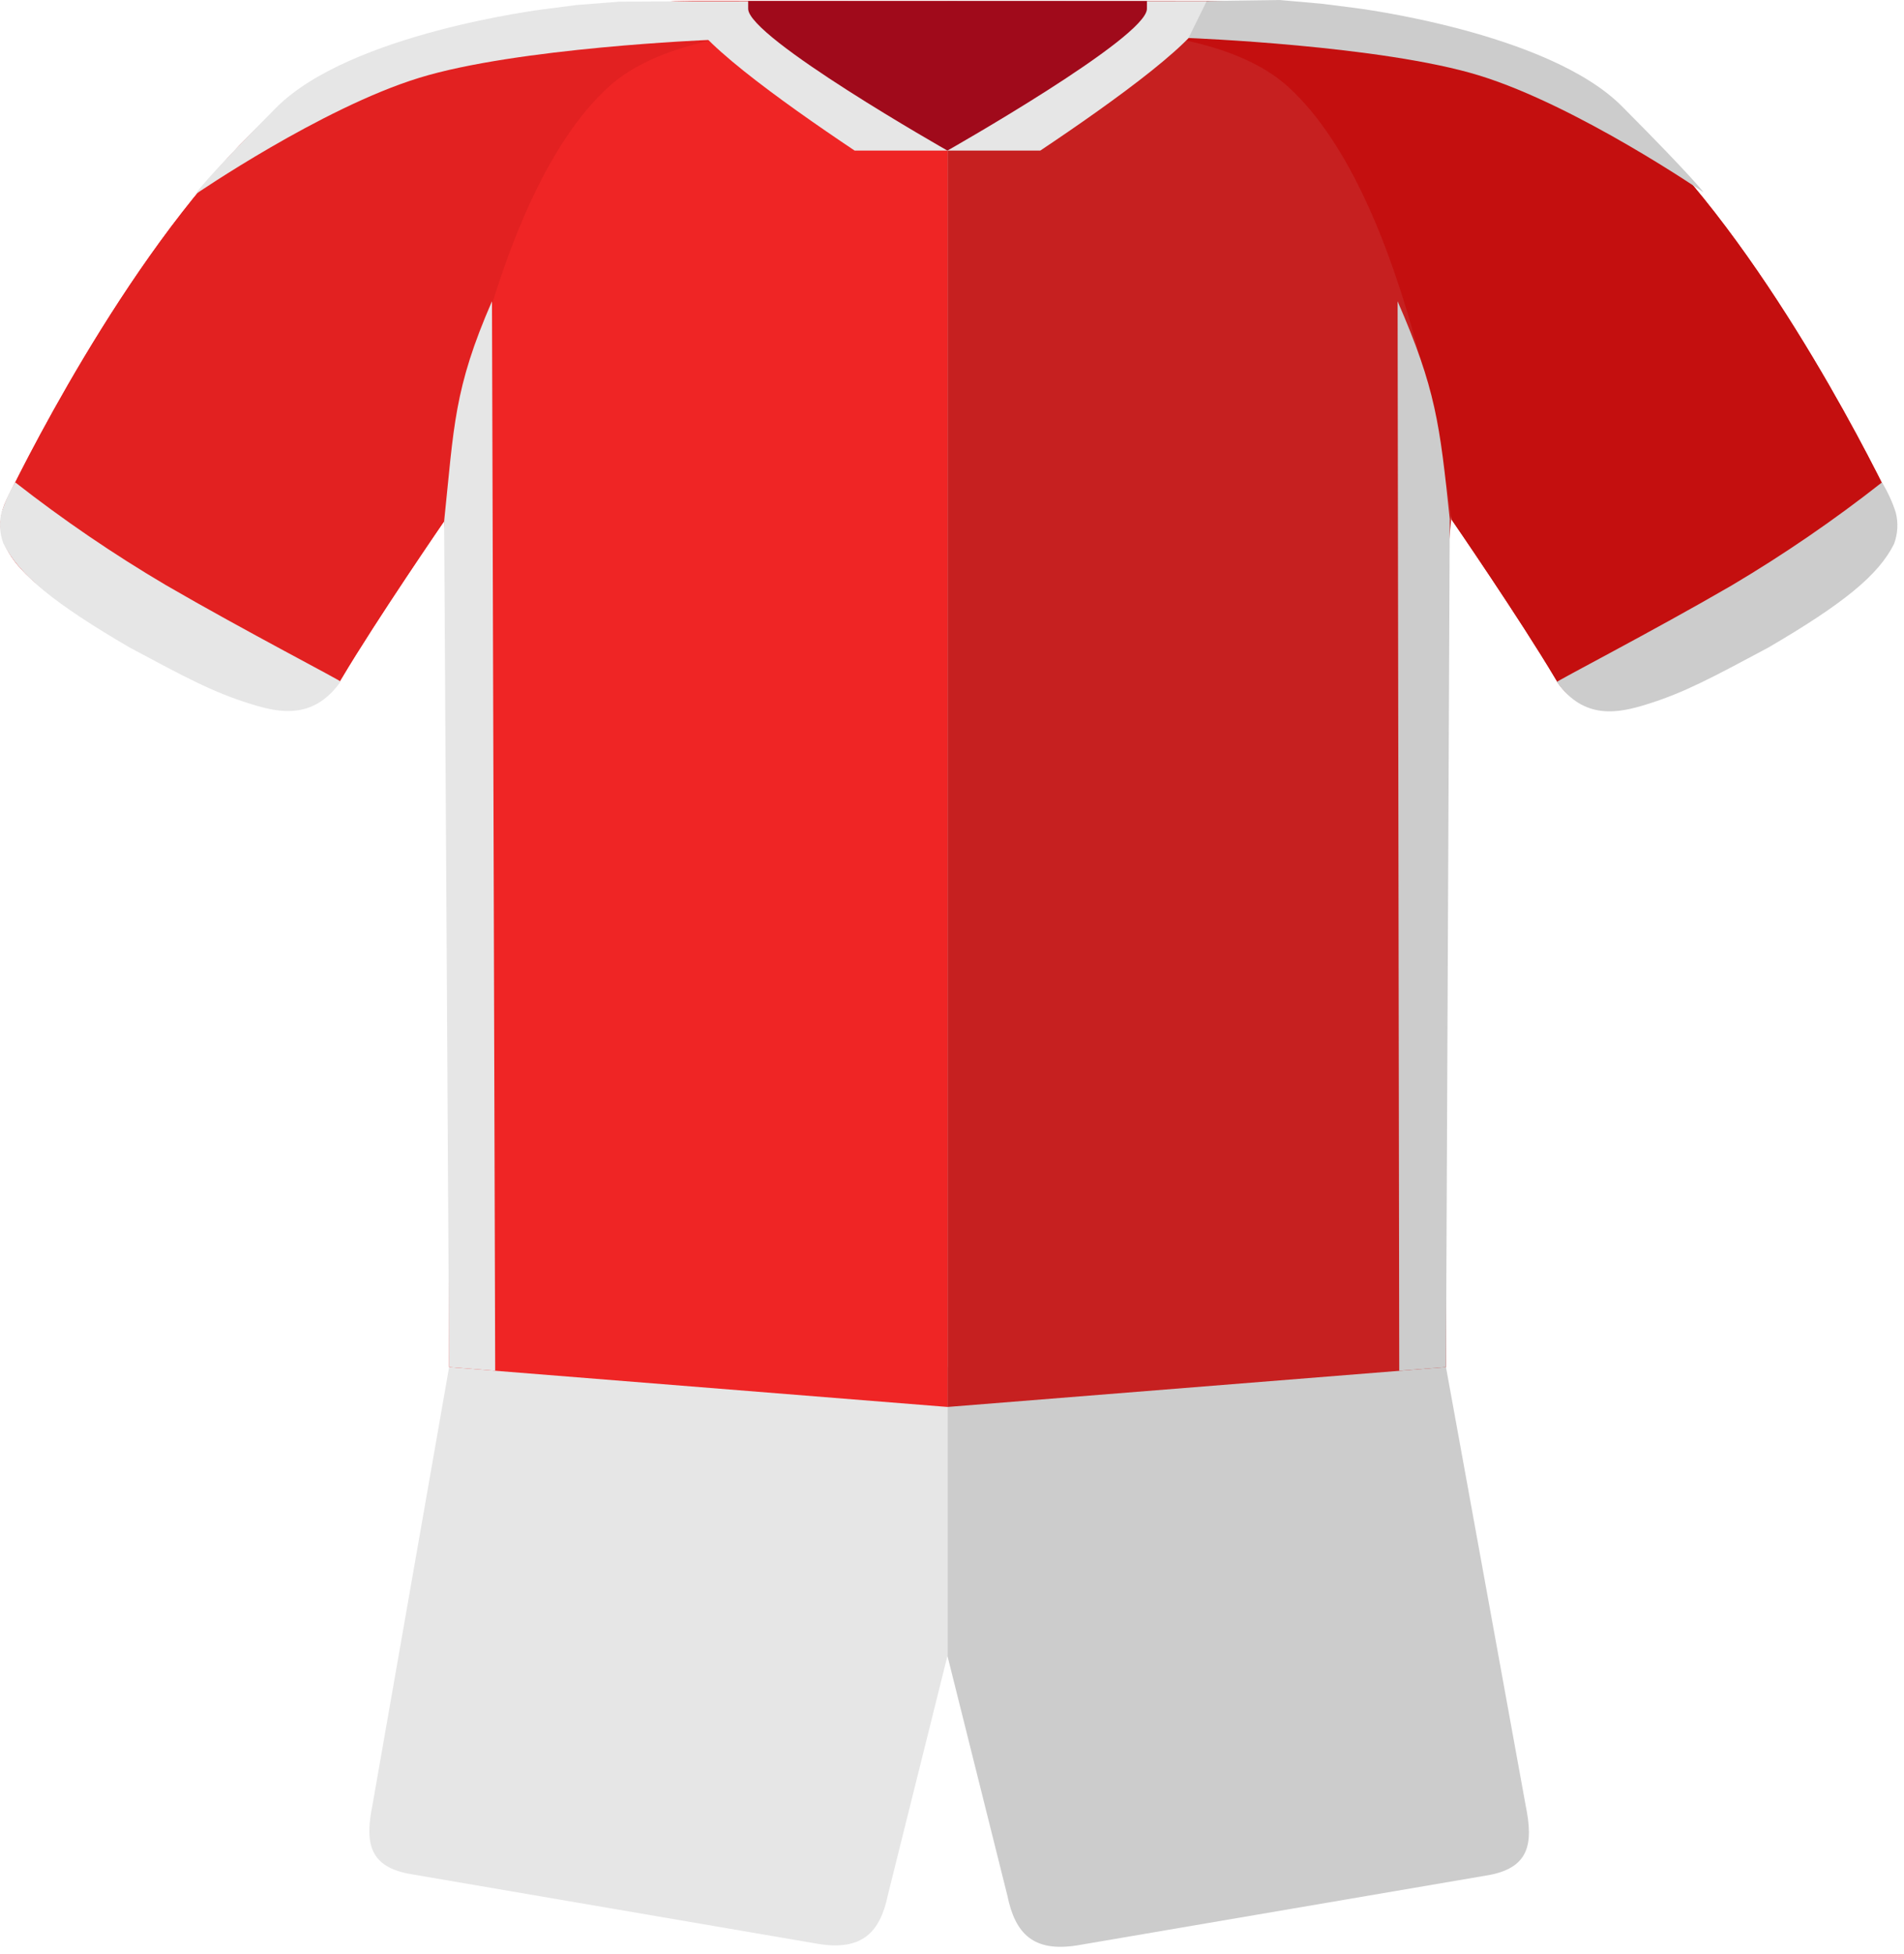 <?xml version="1.0" encoding="UTF-8"?>
<svg width="191px" height="196px" viewBox="0 0 191 196" version="1.1" xmlns="http://www.w3.org/2000/svg" xmlns:xlink="http://www.w3.org/1999/xlink">
    <title>AFB1070B-518C-48D0-8AA5-1DF4BD653A1F</title>
    <g id="*Championship-2020-2021" stroke="none" stroke-width="1" fill="none" fill-rule="evenodd">
        <g id="Championship-2019-20" transform="translate(-204, -371)">
            <g id="Barnsley" transform="translate(204, 371)">
                <path d="M114.053,0.103 L76.053,0.103 L76.053,0.884 C76.053,3.765 95.04,15.103 95.04,15.103 C95.04,15.103 114.053,3.765 114.053,0.884 L114.053,0.103 Z" id="inside-neck" fill="#D31818"></path>
                <path d="M95.053,137.103 L145.053,137.103 L153.053,181.103 C153.837,184.959 153.423,187.411 149.053,188.103 L108.053,195.103 C103.683,195.795 101.837,193.958 101.053,190.103 L95.053,166.103 L95.053,137.103 Z" id="shorts" fill="#CCCCCC"></path>
                <path d="M95.053,137.103 L45.053,137.103 L37.371,180.995 C36.592,184.841 37.004,187.287 41.35,187.977 L82.124,194.96 C86.47,195.65 88.306,193.818 89.086,189.972 L95.053,166.031 L95.053,137.103 Z" id="shorts-2" fill="#E6E6E6"></path>
                <path d="M95.053,0.103 L120.053,0.103 C124.373,0.239 146.453,1.388 161.053,10.153 C146.282,21.877 145.053,59.103 145.053,59.103 L145.053,137.103 L95.053,141.103 L95.053,0.103 Z" id="top-highlight" fill="#C62020"></path>
                <path d="M95.053,0.103 L70.053,0.103 C65.733,0.239 43.653,1.388 29.053,10.153 C43.824,21.877 45.053,59.103 45.053,59.103 L45.053,137.103 L95.053,141.103 L95.053,0.103 Z" id="top-highlight-2" fill="#EF2525"></path>
                <path d="M95.229,0.103 L70.563,0.103 C70.563,0.103 40.839,-0.363 27.67,11.103 C14.501,22.569 3.111,45.103 0.67,50.103 C-1.771,55.103 3.229,59.103 12.229,64.103 C21.869,69.459 30.67,74.103 34.229,68.103 C37.788,62.103 44.67,52.103 44.67,52.103 C44.67,52.103 48.502,20.074 61.08,8.689 C70.563,0.103 95.229,3.557 95.229,3.557 L95.229,0.103 Z" id="Mask" fill="#EF2525"></path>
                <path d="M95.053,0.103 L119.718,0.103 C119.718,0.103 149.443,-0.366 162.612,11.103 C175.781,22.572 187.171,45.103 189.612,50.103 C192.053,55.103 187.053,59.103 178.053,64.103 C168.413,69.459 159.612,74.103 156.053,68.103 C152.494,62.103 145.612,52.103 145.612,52.103 C145.612,52.103 141.78,20.074 129.202,8.689 C119.718,0.103 95.053,3.557 95.053,3.557 L95.053,0.103 Z" id="Mask-2" fill="#C62020"></path>
                <g id="Mask-3" fill="#E22121">
                    <path d="M95.229,0.103 L70.563,0.103 C70.563,0.103 40.839,-0.363 27.67,11.103 C14.501,22.569 3.111,45.103 0.67,50.103 C-1.771,55.103 3.229,59.103 12.229,64.103 C21.869,69.459 30.67,74.103 34.229,68.103 C37.788,62.103 44.67,52.103 44.67,52.103 C44.67,52.103 48.502,20.074 61.08,8.689 C70.563,0.103 95.229,3.557 95.229,3.557 L95.229,0.103 Z" id="path-1"></path>
                </g>
                <g id="Mask-4" transform="translate(95, 0)" fill="#C40F0F">
                    <path d="M0.053,0.103 L24.718,0.103 C24.718,0.103 54.443,-0.366 67.612,11.103 C80.781,22.572 92.171,45.103 94.612,50.103 C97.053,55.103 92.053,59.103 83.053,64.103 C73.413,69.459 64.612,74.103 61.053,68.103 C57.494,62.103 50.612,52.103 50.612,52.103 C50.612,52.103 46.78,20.074 34.202,8.689 C24.718,0.103 0.053,3.557 0.053,3.557 L0.053,0.103 Z" id="path-3"></path>
                </g>
                <path d="M104.358,15.103 C111.821,10.115 121.053,3.455 121.053,1.029 L121.053,0.103 L69.053,0.127 L69.053,1.027 C69.053,3.455 78.276,10.115 85.734,15.103" id="colar" fill="#E6E6E6"></path>
                <path d="M115.053,0.103 L75.053,0.103 L75.053,0.884 C75.053,3.765 95.04,15.103 95.04,15.103 C95.04,15.103 115.053,3.765 115.053,0.884 L115.053,0.103 Z" id="inside-neck-2" fill="#A00A1B"></path>
                <path d="M69.053,0.127 L62.089,0.17 L62.089,0.17 L57.839,0.503 L54.519,0.933 C54.519,0.933 35.149,3.323 27.709,10.793 C20.269,18.263 19.579,19.503 19.579,19.503 C19.579,19.503 32.209,10.843 42.029,7.813 C51.849,4.783 71.153,4.003 71.153,4.003 L69.053,0.127 Z" id="Path" fill="#E6E6E6"></path>
                <path d="M121.053,0.103 L128.389,0.003 L128.389,0.003 L132.569,0.373 L135.889,0.793 C135.889,0.793 155.269,3.183 162.709,10.663 C170.149,18.143 170.879,19.283 170.879,19.283 C170.879,19.283 158.239,10.613 148.429,7.583 C138.619,4.553 119.229,3.813 119.229,3.813 L121.053,0.103 Z" id="Path" fill="#CCCCCC"></path>
                <path d="M44.553,52.28 L45.053,137.103 L49.675,137.473 L49.353,30.213 C45.513,39.035 45.553,42.711 44.553,52.28 Z" id="Path" fill="#E6E6E6"></path>
                <path d="M145.433,52.054 L145.053,137.103 L140.366,137.473 L140.2,30.213 C144.034,39.019 144.429,42.503 145.433,52.054 Z" id="Path" fill="#CCCCCC"></path>
                <path d="M1.525,48.373 C0.956,49.318 0.496,50.324 0.155,51.373 C-0.104,52.415 -0.037,53.51 0.345,54.513 C1.895,57.643 5.425,60.513 12.995,64.933 C18.605,67.933 21.415,69.453 25.165,70.603 C27.935,71.473 31.415,72.243 34.165,68.363 C34.405,68.363 24.605,63.303 16.645,58.683 C11.385,55.58 6.334,52.136 1.525,48.373 L1.525,48.373 Z" id="Path" fill="#E6E6E6"></path>
                <path d="M188.789,48.381 C189.364,49.324 189.827,50.331 190.169,51.381 C190.439,52.43 190.38,53.537 190,54.551 C188.449,57.671 184.919,60.551 177.36,64.961 C171.74,67.961 168.94,69.481 165.18,70.641 C162.41,71.501 158.93,72.271 156.18,68.401 C155.94,68.401 165.74,63.341 173.7,58.721 C178.95,55.608 183.991,52.154 188.789,48.381 L188.789,48.381 Z" id="Path" fill="#CCCCCC"></path>
            </g>
        </g>
    </g>
</svg>